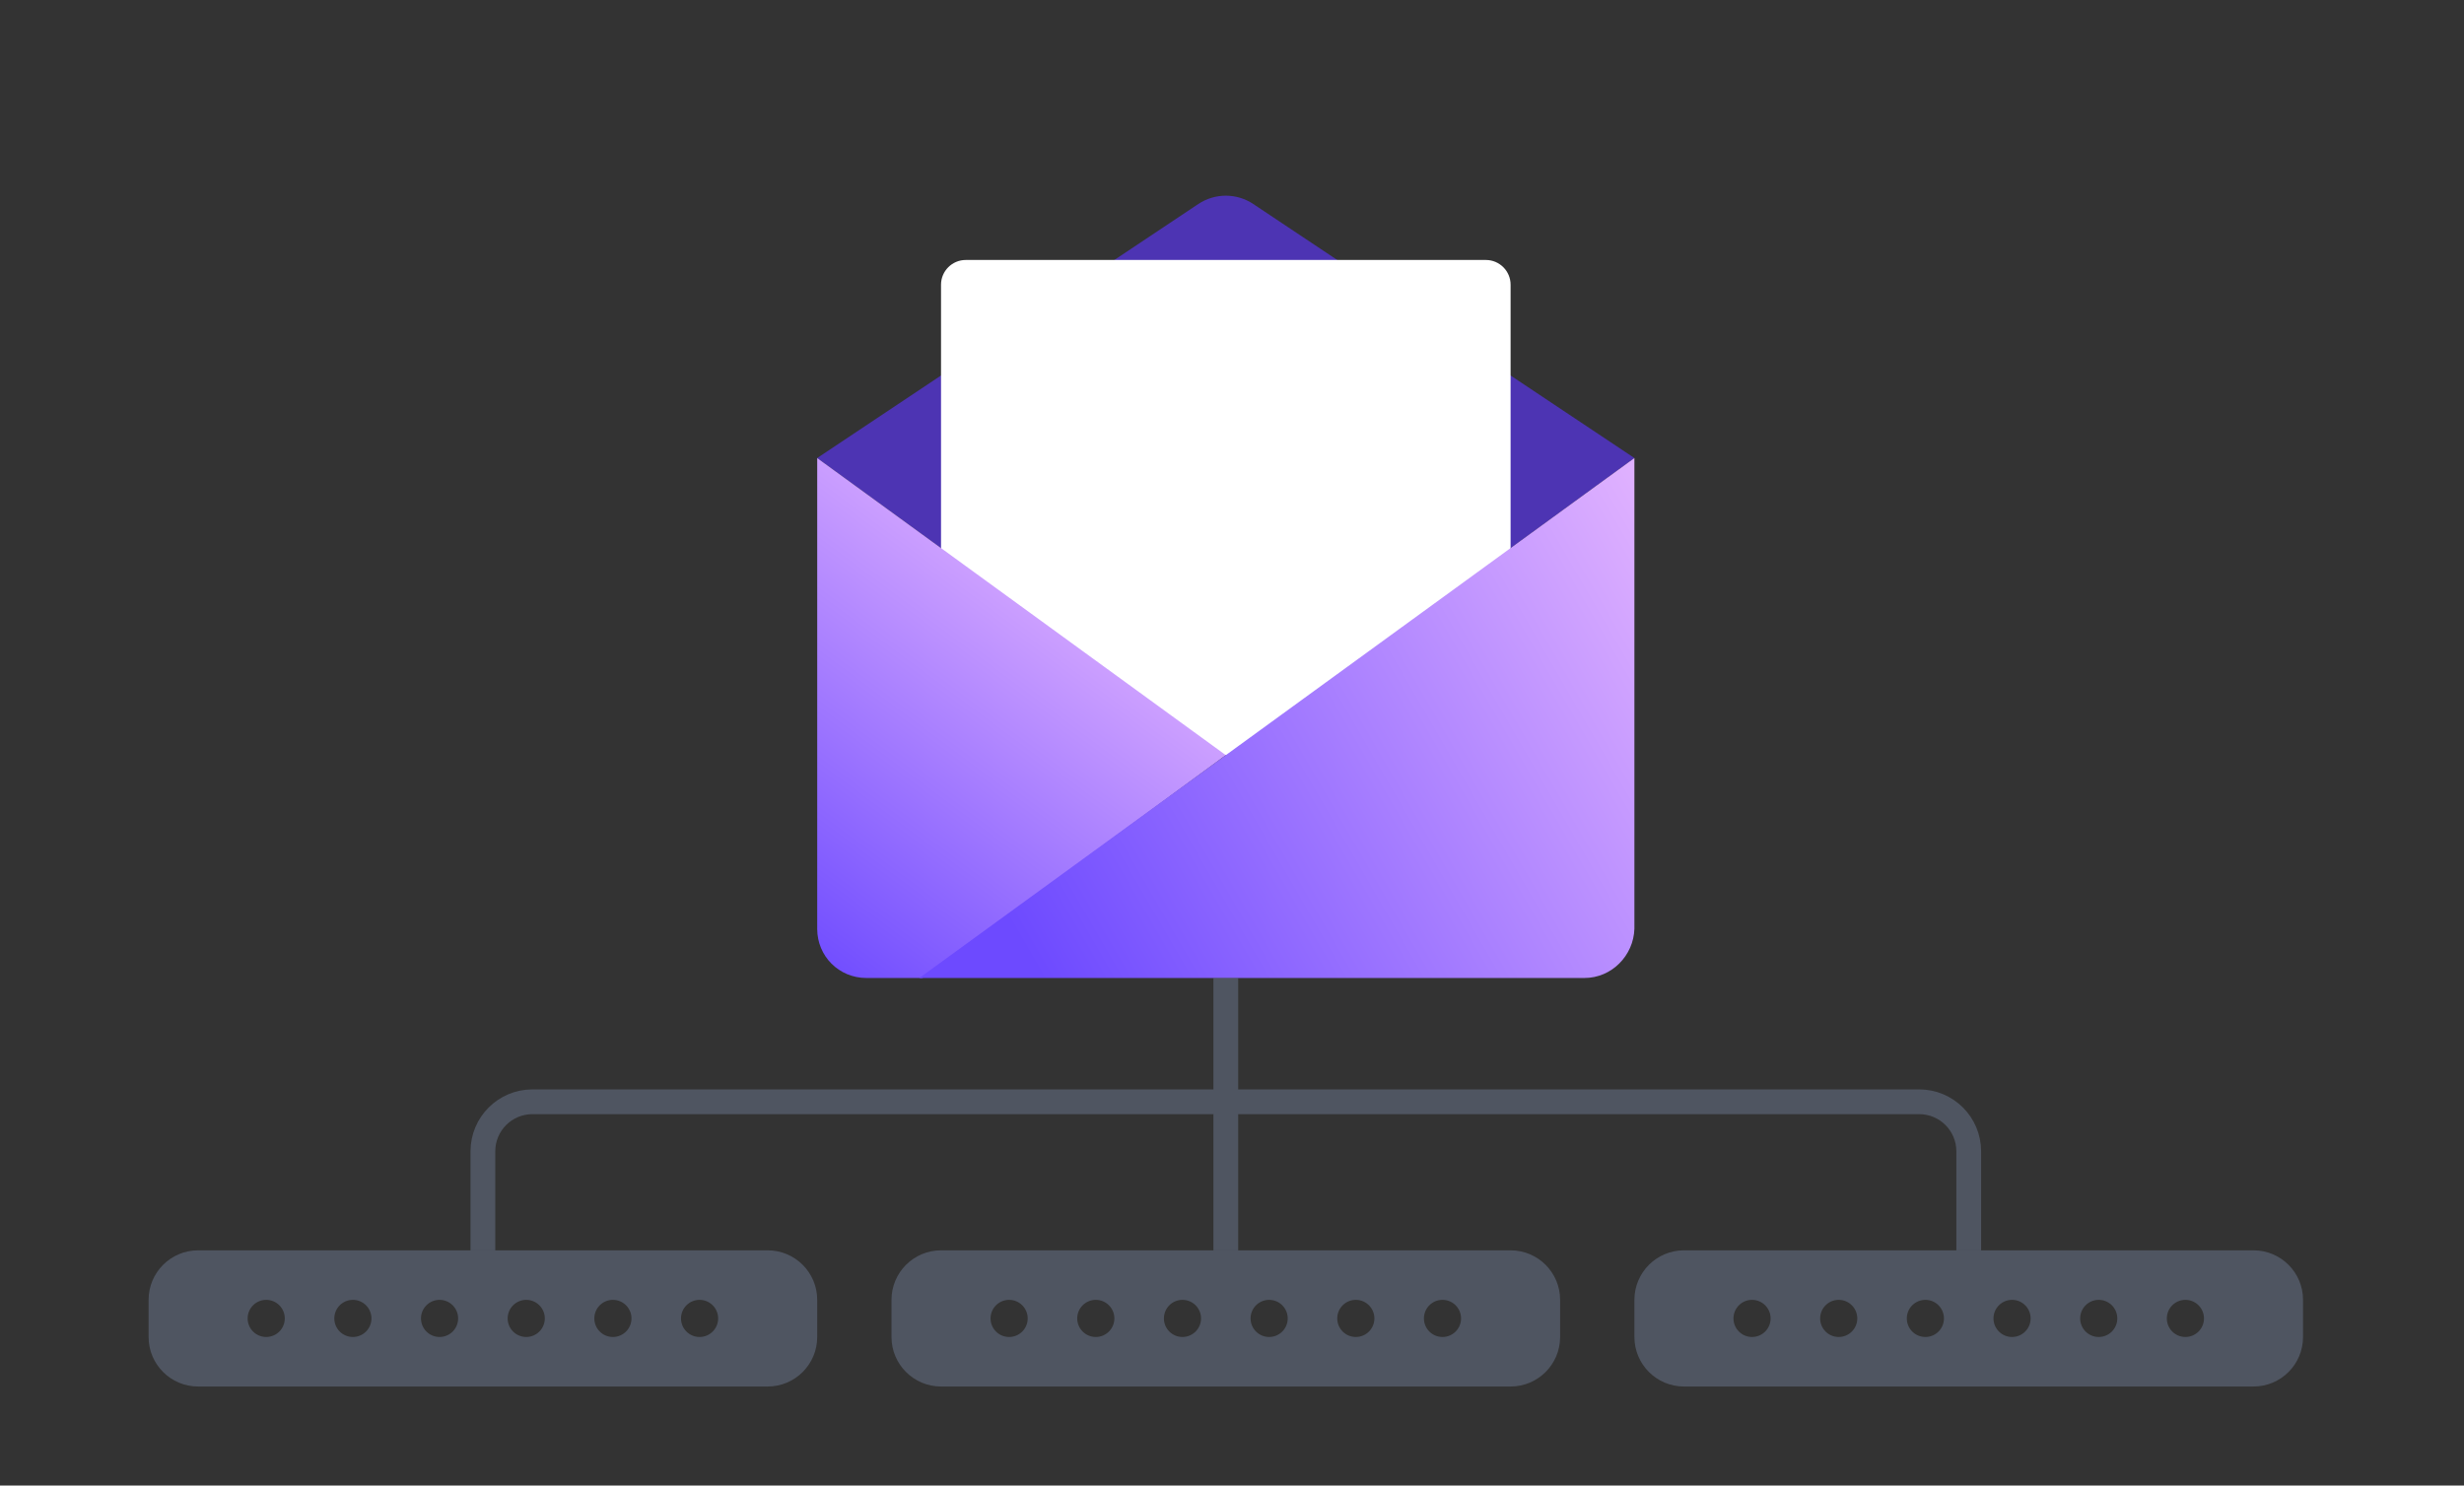 <svg width="199" height="120" viewBox="0 0 199 120" fill="none" xmlns="http://www.w3.org/2000/svg">
    <rect x="0" y="0" width="199" height="120" fill="#333333" stroke="none"/>
    <path
        d="M96.781 16.479L66 37L99 61L132 37L101.219 16.479C99.875 15.584 98.125 15.584 96.781 16.479Z"
        fill="#4D34B3"
    />
    <path d="M76 23C76 21.895 76.895 21 78 21H120C121.105 21 122 21.895 122 23V61H76V23Z" fill="white" />
    <path
        d="M74.5 79H69.971C67.758 79 66 77.242 66 75.029V37L99 61L74.5 79Z"
        fill="url(#paint0_linear_10021_4749)"
    />
    <path
        d="M74.25 79H127.963C130.177 79 131.934 77.177 131.999 75.029V37L74.25 79Z"
        fill="url(#paint1_linear_10021_4749)"
    />
    <path
        fill-rule="evenodd"
        clip-rule="evenodd"
        d="M76 101C73.791 101 72 102.791 72 105V108C72 110.209 73.791 112 76 112H122C124.209 112 126 110.209 126 108V105C126 102.791 124.209 101 122 101H76ZM83 106.5C83 107.328 82.328 108 81.5 108C80.672 108 80 107.328 80 106.5C80 105.672 80.672 105 81.5 105C82.328 105 83 105.672 83 106.5ZM90 106.5C90 107.328 89.328 108 88.5 108C87.672 108 87 107.328 87 106.5C87 105.672 87.672 105 88.5 105C89.328 105 90 105.672 90 106.5ZM95.5 108C96.328 108 97 107.328 97 106.5C97 105.672 96.328 105 95.5 105C94.672 105 94 105.672 94 106.5C94 107.328 94.672 108 95.5 108ZM104 106.5C104 107.328 103.328 108 102.5 108C101.672 108 101 107.328 101 106.5C101 105.672 101.672 105 102.5 105C103.328 105 104 105.672 104 106.5ZM109.5 108C110.328 108 111 107.328 111 106.5C111 105.672 110.328 105 109.5 105C108.672 105 108 105.672 108 106.5C108 107.328 108.672 108 109.5 108ZM118 106.5C118 107.328 117.328 108 116.5 108C115.672 108 115 107.328 115 106.5C115 105.672 115.672 105 116.5 105C117.328 105 118 105.672 118 106.5Z"
        fill="#737F99"
        fill-opacity="0.45"
    />
    <path
        fill-rule="evenodd"
        clip-rule="evenodd"
        d="M16 101C13.791 101 12 102.791 12 105V108C12 110.209 13.791 112 16 112H62C64.209 112 66 110.209 66 108V105C66 102.791 64.209 101 62 101H16ZM23 106.5C23 107.328 22.328 108 21.5 108C20.672 108 20 107.328 20 106.5C20 105.672 20.672 105 21.5 105C22.328 105 23 105.672 23 106.5ZM30 106.5C30 107.328 29.328 108 28.5 108C27.672 108 27 107.328 27 106.5C27 105.672 27.672 105 28.5 105C29.328 105 30 105.672 30 106.5ZM35.5 108C36.328 108 37 107.328 37 106.5C37 105.672 36.328 105 35.5 105C34.672 105 34 105.672 34 106.5C34 107.328 34.672 108 35.5 108ZM44 106.5C44 107.328 43.328 108 42.5 108C41.672 108 41 107.328 41 106.5C41 105.672 41.672 105 42.5 105C43.328 105 44 105.672 44 106.5ZM49.5 108C50.328 108 51 107.328 51 106.5C51 105.672 50.328 105 49.5 105C48.672 105 48 105.672 48 106.5C48 107.328 48.672 108 49.5 108ZM58 106.5C58 107.328 57.328 108 56.5 108C55.672 108 55 107.328 55 106.5C55 105.672 55.672 105 56.5 105C57.328 105 58 105.672 58 106.5Z"
        fill="#737F99"
        fill-opacity="0.45"
    />
    <path
        d="M39 101V93C39 90.791 40.791 89 43 89H99M159 101V93C159 90.791 157.209 89 155 89H99M99 89V101M99 89V79"
        stroke="#737F99"
        stroke-opacity="0.45"
        stroke-width="2"
    />
    <path
        fill-rule="evenodd"
        clip-rule="evenodd"
        d="M136 101C133.791 101 132 102.791 132 105V108C132 110.209 133.791 112 136 112H182C184.209 112 186 110.209 186 108V105C186 102.791 184.209 101 182 101H136ZM143 106.5C143 107.328 142.328 108 141.5 108C140.672 108 140 107.328 140 106.5C140 105.672 140.672 105 141.5 105C142.328 105 143 105.672 143 106.5ZM150 106.5C150 107.328 149.328 108 148.5 108C147.672 108 147 107.328 147 106.5C147 105.672 147.672 105 148.5 105C149.328 105 150 105.672 150 106.5ZM155.5 108C156.328 108 157 107.328 157 106.5C157 105.672 156.328 105 155.5 105C154.672 105 154 105.672 154 106.5C154 107.328 154.672 108 155.5 108ZM164 106.5C164 107.328 163.328 108 162.5 108C161.672 108 161 107.328 161 106.5C161 105.672 161.672 105 162.5 105C163.328 105 164 105.672 164 106.5ZM169.5 108C170.328 108 171 107.328 171 106.5C171 105.672 170.328 105 169.5 105C168.672 105 168 105.672 168 106.5C168 107.328 168.672 108 169.5 108ZM178 106.5C178 107.328 177.328 108 176.5 108C175.672 108 175 107.328 175 106.5C175 105.672 175.672 105 176.5 105C177.328 105 178 105.672 178 106.5Z"
        fill="#737F99"
        fill-opacity="0.45"
    />
    <defs>
        <linearGradient
            id="paint0_linear_10021_4749"
            x1="94.089"
            y1="41.714"
            x2="66"
            y2="79.429"
            gradientUnits="userSpaceOnUse"
        >
            <stop stop-color="#EEBEFF" />
            <stop offset="1" stop-color="#6D4AFF" />
        </linearGradient>
        <linearGradient
            id="paint1_linear_10021_4749"
            x1="144.489"
            y1="44.096"
            x2="84.15"
            y2="79.049"
            gradientUnits="userSpaceOnUse"
        >
            <stop stop-color="#EEBEFF" />
            <stop offset="1" stop-color="#6D4AFF" />
        </linearGradient>
    </defs>
</svg>
